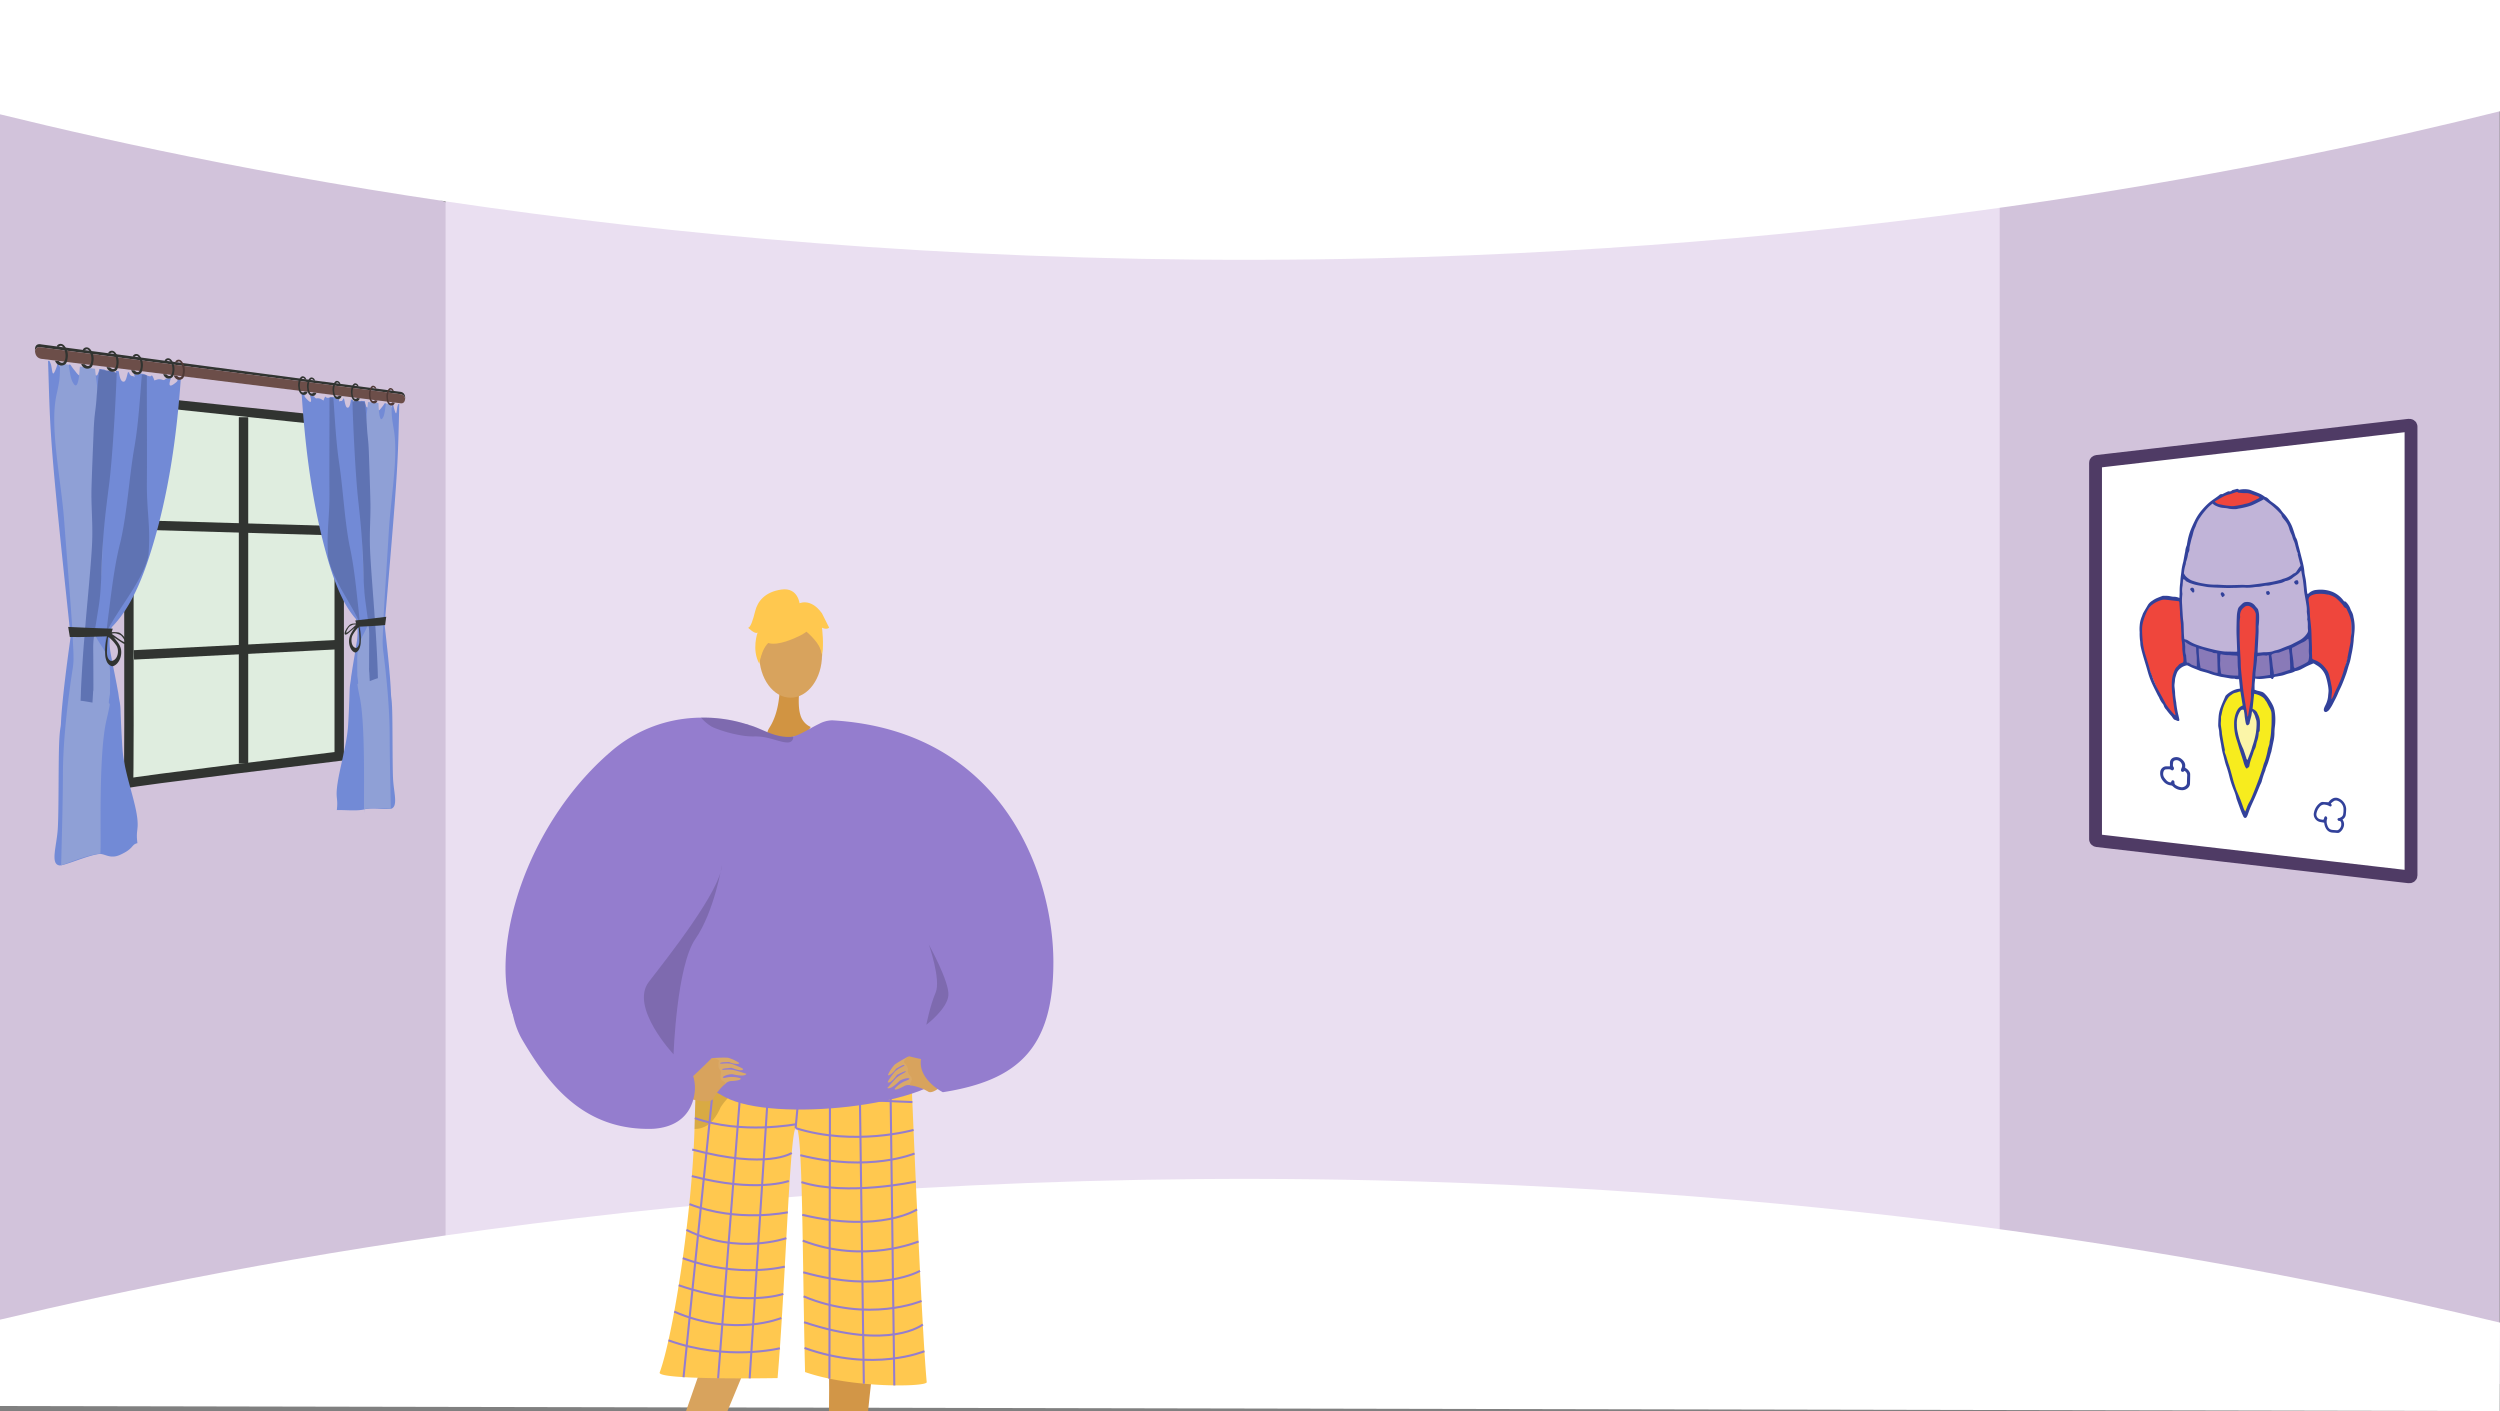 <svg xmlns="http://www.w3.org/2000/svg" xmlns:xlink="http://www.w3.org/1999/xlink" width="1366" height="771" viewBox="0 0 1366 771"><rect x="0" y="0" width="1366" height="771" fill="#808080" stroke="none"/><defs><style>.a,.f,.v{fill:none;}.b{fill:#d2c3db;}.c{fill:#eadff1;}.d,.m{fill:#fff;}.e{fill:#dfeddf;}.f{stroke:#313431;stroke-width:5.136px;}.f,.m,.v{stroke-miterlimit:10;}.g{fill:#728ad6;}.h{fill:#5f73b3;}.i{fill:#8fa0d6;}.j{fill:#313431;}.k{fill:#6c4e49;}.l{fill:#4f3936;}.m{stroke:#4f3b65;stroke-width:7.018px;}.n{clip-path:url(#a);}.o{fill:#d19442;}.p{fill:#d29647;}.q{fill:#d8a35d;}.r{fill:#62548a;}.s{fill:#ffc84f;}.t{opacity:0.3;}.u{opacity:0.5;}.v{stroke:#947dce;stroke-width:1.131px;}.w{fill:#947dce;}.x{fill:#daa968;}.y{opacity:0.15;}.z{fill:#f7ec1e;}.aa{fill:#fbf5a8;}.ab{fill:#c1b4d8;}.ac{fill:#897ab8;}.ad{fill:#ef463c;}.ae{fill:#32419a;}</style><clipPath id="a"><rect class="a" width="477.338" height="498.794" transform="translate(1146.683 1829.093) rotate(-180)"/></clipPath></defs><g transform="translate(-469.822 -1058.093)"><path class="b" d="M469.822,1067.63v758.464l242.228-67.586,32.991-6.263L743.4,1194.152l-30.118-25.56Z"/><path class="b" d="M1519.525,1183.564l16.051,556.371,300.045,74.4V1064.281l-298.845,93.571Z"/><path class="c" d="M1137.844,1147.164h424.608v617.384H713.287V1147.164Z"/><path class="d" d="M1835.822,1118.873c-121.657,30.38-335.7,73.888-615,80.372-352.971,8.194-622.428-47.1-751-78.7v-62.454h1366Z"/><path class="d" d="M1835.822,1780.777c-121.657-29.39-335.7-71.481-615-77.753-352.971-7.928-622.428,45.568-751,76.133v47.19l1365.8,2.746Z"/><path class="e" d="M543.6,1276.855l111.57,11.758v182.675s-115.894,14.027-115.181,14.79,0-205.724,0-205.724l.95-3.78Z"/><path class="f" d="M543.6,1276.855l111.57,11.758v182.675s-115.894,14.027-115.181,14.79,0-205.724,0-205.724l.95-3.78Z"/><line class="f" y2="189.205" transform="translate(602.883 1286.07)"/><line class="f" x1="110.049" y2="5.538" transform="translate(542.963 1410.386)"/><line class="f" x1="110.049" y1="3.213" transform="translate(542.963 1344.87)"/><path class="g" d="M566.4,1265.629s1.812.039-1.887,2.523c-3.73,2.505-1.25-3.388-1.25-3.388l-2.769.158s-.891,1.2-1.748.736a5.941,5.941,0,0,0-2.6-.313l-2,.621s-1.05-3.508-1.689-2.529c-.525.8-2.666-.371-4.3-1.047l-2.061-.221c-.872.428-1.424,1.425-2.331.387-1.233-1.409-.04,2.505-.618,1.511s-1.971.274-2.785-2.365c-.018-.058-.035-.11-.052-.158l-.549-.06c-.473,1.2-.963,5.052-2.274,5.158-1.714.139-2.316-2.506-2.769-5.719l-1.519-.173a9.054,9.054,0,0,0-.113,2.709c.355,2.761-3.1,2.313-3.1,2.313s-.1-2.918-.621-3.64a18.169,18.169,0,0,0-2.519-2.136q-1.333-.164-2.673-.335c-.141.512-.3,1.139-.539,1.783-.734,1.95-.475,2.031-2.755,1.562s-1.728,1.569-2.134-.252c-.371-1.665-.337-1.823-.834-3.925-.5-.068-.993-.139-1.49-.21a33.686,33.686,0,0,1-1.334,3.146c-1.624,3.214-2.818.717-4.8-1.631a29.779,29.779,0,0,1-1.951-2.737l-.9-.148c-.036.057-.073.121-.112.2-.719,1.391-1.788,3.811-3.56,2.525-1.41-1.023-1.855-3.184-2.152-3.719l-.215-.038h0c-.346.641-.151,1.624-1.548,4.665s-1.4.127-2.039-3.018a9.438,9.438,0,0,0-.964-2.5l-.771-.148c.694,21.555.776,32.583,2.844,56.79,2.059,24.1,6.121,62.122,8.861,87.9.547,5.14.732,1.86.531,6.36-.013.29-.019.507-.02.665-.046.323-.1.675-.15,1.065-1.4,10.013-4.481,32.829-5.021,45.313-.106,2.626-.71,2.912-1.017,11.764-.391,11.284-.146,36.023-.7,45.612s-4.281,19.626.955,20.275c2.487.309,16.1-5.779,21.87-6.252,2.825-.232,5.757,2.874,11.034.544,7.51-3.315,6.309-5.49,9.168-6.322.28-.082.3-.169.295-.2a.806.806,0,0,0,.207.2c-1.1-8.009,1.151-7.094-.536-16.68-1.694-9.621-6.814-23.175-7.641-34.793-.487-6.845-.854-15.079-1.054-20.914-.166-4.873-.666-5.023-1.123-8.911-.113-.965-.3-1.728-.459-2.646-.759-4.293-1.66-8.639-2.485-12.841-.2-1.005-.407-2.078-.557-2.876-.3-1.6-.7-3.519-.91-4.849a35.343,35.343,0,0,1-.4-7.732c.018-.406.056-.591.086-.94s.075-.661.115-.982c.02-.157.048-.321.065-.442.035-.237.1-.614.133-.794a18.569,18.569,0,0,1,.465-1.907c.159-.513.171-.515.323-.919.57-.552,1.134-1.212,1.686-1.794.218-.23.445-.532.7-.824,9.235-10.579,15.159-26.368,19.292-39.787,9.428-30.609,13.742-61.837,16.01-93.585l-.366-.045Z"/><path class="h" d="M551.175,1357.746c-.192,3.669-.165,4.176-1.168,7.215-3.261,9.872-10.991,20.277-16.432,28.969-.2.318-.479.718-.634.967-1.3,2.083-2.75,4.545-3.839,6.542a5.925,5.925,0,0,0-.664,1.508,12.462,12.462,0,0,0-.393,2.854c-.035.4-.042.795-.045,1.306-.014,2.436.207,4.995.249,7.466v.019c.02,1.87.294,4.1.437,5.849.167,2.053.291,3.666.307,5.642,0,.018,0,.033,0,.046-.015.452,0,.776-.043,1.25-.241,2.782-.571,5.711-.881,8.481-.069.612-.173,1.545-.222,1.966-.233,2.023-.432,3.7-.664,5.622-.078-1.793-.208-3.811-.279-5.471s-.042.057-.121-2.352-.619-8.588-.587-11.827.4-5.132.646-8.764c.148-2.161.617-6.538.879-9.28.12-1.25.281-2.873.462-4.272.3-2.354.385-3.514.735-6.162,1.764-13.355,3.236-27.4,6.516-40.362.014-.057.019-.083.034-.145.2-.835.258-.99.463-1.934,3.574-16.53,4.428-33.783,7.311-50.354,2.255-12.969,2.993-26.566,4.1-39.775.906.319,1.828-.336,2.719.623-.034,17.493.165,41.946.019,57.958C549.937,1337,551.885,1344.179,551.175,1357.746Z"/><path class="i" d="M529.885,1435.743a9.305,9.305,0,0,1-.014,1.773c-1.967,11.038,1.956-2.352-1.876,14.052-3.865,16.543-3.159,53.773-3.186,69.472.128,8.533-.189-6.213-.092,3.456-7.057.839-14.284,3.878-21.476,6.453.383-17.122.9-32.274.964-50.272s2.553-39.3,5.416-57.791c.83-5.357.039-11.442-.052-16.759-.019-1.1-.222-4.318-.325-5.859-1.115-16.6-3.279-42.856-4.353-57.514-1.659-22.647-8.055-51.134-4.226-68.775,2.036-9.38,1.7-8.679,2.055-17.645,1.452,1.029,3.082.575,4.594,1.111.51,2.565.918,6.815,1.977,8.989,2.146,4.4,3.02,1.467,3.569-1.663.236-1.341.458-4.7.6-6.379,2.773.349,5.524.827,8.262,1.21.629,5.521,1.476,11.054,1.794,16.563,0,.005-.011.021-.011.029.45,12.565.714,25.7-.05,37.891-.765,12.216,1.978,18.3,2.352,31.872s-.768,37.288-3.975,51.571a19.046,19.046,0,0,0-.419,3.611,12.037,12.037,0,0,0,.747,4.582,1.335,1.335,0,0,0,.07.165c1.613,3.368,3.906,6.028,5.575,9.375a12.626,12.626,0,0,1,.523,1.247,22.831,22.831,0,0,1,1.011,3.452,34.879,34.879,0,0,1,.628,5.862c0,.056.008.158.006.2a.288.288,0,0,0,0,.051C529.892,1429.4,530.083,1432.32,529.885,1435.743Z"/><path class="h" d="M524.346,1259.871c3.06,1.137,6.373.155,9.234,2.2-.59,16.939-2.362,46.974-4.208,61.246-2.167,16.758-2.716,22.255-3.562,34.659-.848,12.428-.334,21.073-2.213,32.5-.735,4.467-1.058,6.758-1.73,10.651-.385,2.231-.411,2.682-.7,4.63-.012.08-.012.11-.018.16a49.222,49.222,0,0,0-.4,6.729c.085,5.656.1,16.081.114,20.287s-.165,1.907-.2,3.637a13.538,13.538,0,0,1-.081,1.419c-.052,1.231-.175,2.685-.231,4-2.149-.345-4.308-.809-6.487-1.006.045-1.858.033-.8.1-3.061s-.111,4.318.057-1.482,1.264-23.018,1.868-29.429.087-1.331.479-6.108-.516,6.842.242-2.674c.756-9.5,2.946-31.127,3.5-42.649s-.578-20.847-.282-31.087.851-23.217,1.2-31.738,1.111-10.784,1.484-16.32.866-9.55,1.173-12.925S524.074,1262.326,524.346,1259.871Z"/><path class="j" d="M507.076,1400.636c8.25.471,16.374.693,24.348.965-.453,1.365-.842,2.757-1.248,4.144-7.273.121-14.7.57-22.2.41C507.676,1404.316,507.381,1402.475,507.076,1400.636Z"/><path class="j" d="M535.809,1412.34c-.651-2.423-2.288-3.992-3.609-5.782a8.1,8.1,0,0,0-1.8-1.564,2.021,2.021,0,0,0-.237-.13,1.32,1.32,0,0,0-.2-.1,2.013,2.013,0,0,0-1.418-.11c-.123.495-.15.569-.282,1.175-.069.317-.163.695-.277,1.309a34.246,34.246,0,0,0-.639,9.361,10,10,0,0,0,1,3.434,3.658,3.658,0,0,0,.347.547,4.129,4.129,0,0,0,.725.794c.637.467,1.452,1.027,2.188.793C534.99,1420.994,536.792,1416,535.809,1412.34Zm-4.749,6.854a1.164,1.164,0,0,1-.965-.155c-1.419-.775-1.781-2.638-1.845-4.45v-.016c.053-2.763.271-5.463.574-8.24.505.045.424-.181,1.005.421a20.484,20.484,0,0,1,3.728,4.278C535.029,1413.6,534.265,1418.442,531.06,1419.194Z"/><path class="j" d="M535.551,1404.062c-1.037-.7-3.377-.629-4.692-.572-.257.011-.5.018-.682.031s-.194.009-.344.027c.063.231.138.553.191.765s.09.365.134.544.088.353.126.507.055.237.1.378c.563.263,1.283.539,1.789.791s-.033-.094.676.324,3.223,2.141,3.966,2.627,2.62,1.269,2.495-.357S537.035,1405.061,535.551,1404.062Zm2.044,4.813c-1.754-.648-4.9-3.293-6.746-4.444,1.4-.845,4.415.252,5.139.891S539.343,1409.52,537.595,1408.875Z"/><path class="j" d="M691.2,1275.784c-.008.151-.019.293-.037.426a2.782,2.782,0,0,0-2.52-2.722L492.281,1247.9s-2.892-.836-3.33,2.092c-.025-.276-.037-.566-.037-.878.014-3.837,3.386-2.855,3.386-2.855l196.354,25.932S691.36,1272.3,691.2,1275.784Z"/><path class="k" d="M691.162,1276.21c-.35,2.985-2.792,2.19-2.792,2.19L492.3,1254.143c-1.287-.264-3.076-1.049-3.349-4.153v0c.438-2.928,3.33-2.092,3.33-2.092l196.361,25.592A2.782,2.782,0,0,1,691.162,1276.21Z"/><path class="j" d="M501.991,1247.634a1.432,1.432,0,0,1,1.2-.606c1.078.138,1.773,2.052,1.953,2.548,1.036,2.851.365,6.524-1.181,6.743-.334.047-1.007.124-2.048-.949-.695-.025-1.316-.156-2.013-.181a3.968,3.968,0,0,0,1.5,2.028,3.515,3.515,0,0,0,3.992-.031c.91-.679,1.083-1.7,1.318-3.09a8.145,8.145,0,0,0-.5-5.08c-.357-.76-1.241-2.66-2.768-2.974-1.589-.326-2.684.925-2.563,1.386C500.947,1247.676,501.487,1247.545,501.991,1247.634Z"/><path class="j" d="M516.223,1249.512a1.387,1.387,0,0,1,1.165-.6c1.046.134,1.72,2.017,1.894,2.505,1.005,2.806.354,6.425-1.146,6.643-.324.047-.976.124-1.986-.93-.673-.024-1.276-.152-1.952-.175a3.9,3.9,0,0,0,1.457,1.994,3.364,3.364,0,0,0,3.871-.038c.882-.67,1.05-1.674,1.278-3.045a8.13,8.13,0,0,0-.486-5c-.346-.748-1.2-2.617-2.685-2.923-1.54-.318-2.6.916-2.485,1.369C515.211,1249.555,515.735,1249.425,516.223,1249.512Z"/><path class="j" d="M530.029,1251.334a1.344,1.344,0,0,1,1.13-.593c1.014.13,1.668,1.984,1.838,2.464.974,2.763.343,6.328-1.112,6.546-.314.047-.948.124-1.927-.913-.654-.022-1.238-.146-1.894-.168a3.823,3.823,0,0,0,1.413,1.961,3.225,3.225,0,0,0,3.756-.044c.857-.662,1.019-1.651,1.241-3a8.122,8.122,0,0,0-.473-4.926c-.335-.737-1.167-2.576-2.6-2.875-1.494-.31-2.524.908-2.411,1.354C529.047,1251.379,529.555,1251.249,530.029,1251.334Z"/><path class="j" d="M543.426,1253.1a1.3,1.3,0,0,1,1.1-.586c.985.126,1.62,1.951,1.784,2.424.946,2.72.333,6.234-1.079,6.451-.305.047-.92.124-1.871-.9-.634-.021-1.2-.143-1.838-.163a3.771,3.771,0,0,0,1.371,1.93,3.1,3.1,0,0,0,3.647-.051c.831-.653.989-1.628,1.2-2.96a8.107,8.107,0,0,0-.459-4.852c-.325-.725-1.133-2.536-2.528-2.827-1.451-.3-2.451.9-2.341,1.338C542.473,1253.148,542.966,1253.019,543.426,1253.1Z"/><path class="j" d="M560.843,1255.4a1.248,1.248,0,0,1,1.055-.577c.947.121,1.557,1.909,1.715,2.373.91,2.664.321,6.112-1.038,6.328-.293.046-.884.123-1.8-.874-.61-.019-1.155-.137-1.767-.156a3.686,3.686,0,0,0,1.318,1.89,2.93,2.93,0,0,0,3.506-.058c.8-.643.951-1.6,1.158-2.906a8.091,8.091,0,0,0-.441-4.757c-.313-.71-1.09-2.484-2.431-2.766-1.4-.293-2.356.888-2.25,1.319C559.927,1255.448,560.4,1255.321,560.843,1255.4Z"/><path class="l" d="M566.585,1256.158a1.236,1.236,0,0,1,1.041-.575c.934.12,1.537,1.9,1.693,2.356.9,2.647.316,6.072-1.024,6.288-.29.046-.873.123-1.775-.867-.6-.018-1.14-.135-1.744-.153a3.654,3.654,0,0,0,1.3,1.876,2.875,2.875,0,0,0,3.46-.06c.789-.64.938-1.59,1.142-2.888a8.089,8.089,0,0,0-.434-4.726c-.31-.705-1.076-2.466-2.4-2.745-1.376-.29-2.325.884-2.221,1.312C565.681,1256.206,566.149,1256.079,566.585,1256.158Z"/><path class="g" d="M636.507,1274.115s-1.539-.353,1.588,2.711c3.1,3.04,1.045-2.836,1.045-2.836l2.295.729s.732,1.277,1.434,1.03a4.423,4.423,0,0,1,2.116.253l1.612.965s.84-2.922,1.349-1.917c.417.825,2.11.216,3.393-.049l1.6.223c.675.552,1.1,1.536,1.8.808.943-.986.03,2.2.473,1.444s1.5.623,2.118-1.514q.02-.069.039-.126l.414.056c.357,1.131.725,4.569,1.707,4.907,1.276.439,1.722-1.725,2.057-4.4l1.118.147a9.321,9.321,0,0,1,.083,2.342c-.26,2.3,2.261,2.551,2.261,2.551a10.228,10.228,0,0,1,.448-2.981,9.51,9.51,0,0,1,1.811-1.333q.953.116,1.9.225c.1.457.21,1.013.381,1.6.517,1.772.335,1.793,1.934,1.814s1.2,1.618,1.483.174c.257-1.317.233-1.455.577-3.11.342.035.683.068,1.025.1.228.774.516,1.79.912,2.843,1.1,2.936,1.912,1.09,3.246-.483a17.552,17.552,0,0,0,1.3-1.885l.6.042c.024.053.049.112.074.18.475,1.259,1.179,3.41,2.339,2.676.918-.579,1.207-2.241,1.4-2.619l.14.008h0a32.377,32.377,0,0,0,1,4.014c.9,2.676.9.34,1.306-2.064a6.86,6.86,0,0,1,.613-1.826l.49.018c-.441,17.057-.493,25.835-1.812,44.944-1.324,19.176-3.967,49.745-5.774,70.749-.362,4.214-.485,1.55-.352,5.208.009.235.013.412.013.54.031.261.064.545.1.859.926,8.054,2.949,26.252,3.3,36.265.07,2.105.462,2.255.661,9.342.254,9.021.1,28.976.45,36.576s2.746,14.731-.618,16.541c-1.622.872-10.785-.665-14.82.43s-10.556.331-14.9.43c-.216.005-.23-.066-.227-.091a1.129,1.129,0,0,1-.159.233c.846-7.315-.89-5.927.412-14.772,1.3-8.816,5.165-21.661,5.782-31.847.362-5.986.635-13.137.783-18.191.124-4.217.494-4.409.831-7.806.084-.842.219-1.519.338-2.325.559-3.764,1.22-7.577,1.822-11.245.144-.876.3-1.81.405-2.5.219-1.39.507-3.057.661-4.205a35.614,35.614,0,0,0,.292-6.608c-.014-.344-.041-.5-.062-.794s-.055-.558-.084-.829c-.014-.133-.034-.27-.047-.372-.026-.2-.074-.517-.1-.669-.074-.5-.24-1.243-.337-1.6-.116-.429-.124-.43-.235-.767-.415-.442-.826-.977-1.23-1.447-.159-.186-.326-.434-.513-.672-6.912-8.79-11.49-22.573-14.752-34.542-7.661-28.108-11.273-57.192-13.2-86.87l.312.037Z"/><path class="h" d="M648.962,1359.2a19.819,19.819,0,0,0,.922,6.432c2.55,8.736,8.456,17.7,12.5,25.016.146.264.352.6.466.8.948,1.724,2.005,3.755,2.792,5.4a5.083,5.083,0,0,1,.479,1.244,12.024,12.024,0,0,1,.283,2.4c.024.334.03.672.032,1.1.01,2.063-.149,4.248-.179,6.346v.014c-.014,1.591-.211,3.5-.314,5-.121,1.757-.21,3.138-.222,4.818,0,.015,0,.028,0,.039.011.382,0,.658.031,1.057.173,2.338.411,4.789.634,7.1.05.511.125,1.29.159,1.641.168,1.686.311,3.083.477,4.681.055-1.526.148-3.25.2-4.662s.031.043.087-2,.441-7.321.419-10.053-.284-4.3-.462-7.352c-.1-1.817-.441-5.489-.629-7.795-.086-1.052-.2-2.419-.332-3.6-.218-1.981-.277-2.962-.529-5.194-1.277-11.307-2.349-23.282-4.762-34.459-.011-.049-.015-.071-.026-.125-.151-.725-.191-.86-.343-1.679-2.673-14.464-3.317-29.518-5.509-44.286-1.734-11.683-2.3-23.764-3.166-35.614-.706.1-1.429-.669-2.129,0,.027,15.529-.129,37.2-.015,51.432C649.939,1340.831,648.4,1347.1,648.962,1359.2Z"/><path class="i" d="M665.076,1426.083a9.362,9.362,0,0,0,.01,1.507c1.419,9.127-1.421-1.782,1.354,11.694,2.755,13.38,2.255,44.852,2.274,58.067s.133-5.279.065,2.886c4.933-1.121,9.843-.452,14.593-.168-.25-13.732-.59-25.864-.629-40.4s-1.677-31.492-3.578-46.279c-.555-4.315-.026-9.347.034-13.7.013-.9.148-3.539.217-4.8.742-13.577,2.173-34.921,2.878-46.765,1.083-18.2,5.2-40.407,2.747-55.039-1.318-7.868-1.1-7.247-1.331-14.535-.946.572-2.015-.088-3.012.076-.338,2-.608,5.387-1.313,6.982-1.437,3.25-2.026.7-2.4-1.969-.159-1.144-.309-3.951-.4-5.354-1.89-.221-3.786-.334-5.693-.525-.441,4.509-1.037,9-1.261,13.575a.129.129,0,0,1,.008.027c-.318,10.491-.5,21.5.035,31.831.539,10.317-1.4,15.238-1.667,26.668s.546,31.449,2.809,43.339a18.593,18.593,0,0,1,.292,3,12.231,12.231,0,0,1-.523,3.876,1.146,1.146,0,0,1-.049.143c-1.136,2.926-2.763,5.322-3.957,8.275-.121.3-.25.679-.376,1.1a23.745,23.745,0,0,0-.729,3.014,35.958,35.958,0,0,0-.454,5.042c0,.048-.006.135,0,.168a.353.353,0,0,1,0,.044C665.071,1420.681,664.933,1423.191,665.076,1426.083Z"/><path class="h" d="M669.042,1277.492c-2.18.382-4.571-1.086-6.661.112.433,14.618,1.728,40.53,3.066,52.86,1.559,14.36,1.952,19.036,2.556,29.54.6,10.488.237,17.778,1.568,27.351.518,3.723.746,5.631,1.217,8.861.27,1.847.288,2.222.492,3.834.008.067.008.092.013.133a48.474,48.474,0,0,1,.278,5.6c-.059,4.732-.069,13.443-.079,16.958a17.405,17.405,0,0,0,.138,3.017c.024,1.441.021.153.057,1.176s.122,2.222.161,3.316c1.491-.541,2.975-1.177,4.461-1.59-.031-1.526-.022-.654-.065-2.512s.076,3.546-.038-1.214-.861-18.884-1.274-24.145-.059-1.1-.328-5.03.353,5.634-.166-2.2-2.034-25.8-2.42-35.421.4-17.356.2-25.912-.592-19.456-.835-26.618-.777-9.179-1.04-13.876-.609-8.157-.825-11.047S669.234,1279.608,669.042,1277.492Z"/><path class="j" d="M680.855,1395.087c-5.542.784-11.18,1.378-16.9,2.027.329,1.14.612,2.3.906,3.461,5.2-.332,10.345-.392,15.4-.951Q680.556,1397.354,680.855,1395.087Z"/><path class="j" d="M663.827,1414.6c.537.134,1.128-.415,1.588-.868a4.028,4.028,0,0,0,.524-.738,3.605,3.605,0,0,0,.249-.494,10.452,10.452,0,0,0,.717-2.991,33.607,33.607,0,0,0-.459-7.884c-.082-.513-.15-.828-.2-1.093-.1-.506-.114-.567-.2-.98a1.293,1.293,0,0,0-1.024.177.912.912,0,0,0-.145.093,1.644,1.644,0,0,0-.172.125,7.15,7.15,0,0,0-1.311,1.444c-.968,1.618-2.175,3.075-2.657,5.207C660,1409.828,661.341,1413.981,663.827,1414.6Zm-1.429-9.288a19.292,19.292,0,0,1,2.719-3.9c.42-.548.362-.351.726-.421.218,2.338.375,4.615.413,6.953v.014c-.046,1.542-.306,3.151-1.332,3.928a.79.79,0,0,1-.7.212C661.876,1411.726,661.312,1407.63,662.4,1405.314Z"/><path class="j" d="M658.122,1404.072c-.094,1.42,1.315.607,1.869.137s2.41-2.117,2.93-2.52.125-.072.495-.319.893-.526,1.3-.785c.029-.123.041-.195.069-.328s.059-.285.091-.439.059-.287.1-.471.092-.461.138-.662c-.108-.007-.118,0-.249,0s-.309.006-.495.012c-.959.026-2.677.1-3.444.761C659.823,1400.406,658.216,1402.652,658.122,1404.072Zm2.48-3.506c.537-.594,2.756-1.711,3.775-1.071-1.345,1.094-3.666,3.565-4.972,4.242S660.065,1401.161,660.6,1400.566Z"/><path class="l" d="M684.184,1271.676c-.159-.278-.436-.672-.78-.719-.7-.1-1.159,1.317-1.277,1.684-.681,2.116-.239,5.218.773,5.674.218.1.657.281,1.332-.4.45.1.851.111,1.3.215a2.3,2.3,0,0,1-.969,1.362,2.138,2.138,0,0,1-2.6-.735,5.021,5.021,0,0,1-.868-2.748,7.607,7.607,0,0,1,.331-4.03c.235-.548.816-1.915,1.814-1.87a1.94,1.94,0,0,1,1.662,1.611C684.859,1271.91,684.51,1271.7,684.184,1271.676Z"/><path class="l" d="M674.7,1270.425c-.163-.283-.447-.681-.8-.73-.721-.1-1.188,1.331-1.309,1.7-.7,2.142-.245,5.284.793,5.747.224.1.673.285,1.366-.4.461.107.872.114,1.332.22a2.314,2.314,0,0,1-.993,1.377,2.212,2.212,0,0,1-2.667-.748,5.041,5.041,0,0,1-.89-2.783,7.6,7.6,0,0,1,.339-4.081c.241-.555.837-1.938,1.86-1.891a1.979,1.979,0,0,1,1.7,1.634C675.391,1270.663,675.034,1270.451,674.7,1270.425Z"/><path class="j" d="M664.972,1269.141c-.167-.286-.458-.69-.82-.741-.74-.1-1.219,1.347-1.343,1.723-.716,2.168-.252,5.352.814,5.822.229.1.69.29,1.4-.4.473.108.9.116,1.367.224a2.347,2.347,0,0,1-1.018,1.393,2.287,2.287,0,0,1-2.736-.762,5.056,5.056,0,0,1-.913-2.82,7.593,7.593,0,0,1,.348-4.132c.247-.562.857-1.962,1.908-1.912a2.021,2.021,0,0,1,1.748,1.658C665.682,1269.383,665.315,1269.168,664.972,1269.141Z"/><path class="j" d="M654.994,1267.824c-.172-.29-.47-.7-.842-.751-.759-.1-1.25,1.362-1.378,1.742-.735,2.2-.258,5.421.835,5.9.235.1.708.3,1.437-.405.486.11.918.119,1.4.229a2.092,2.092,0,0,1-3.852.634,5.092,5.092,0,0,1-.936-2.859,7.6,7.6,0,0,1,.357-4.185c.253-.569.88-1.986,1.957-1.934a2.065,2.065,0,0,1,1.794,1.683C655.722,1268.071,655.346,1267.852,654.994,1267.824Z"/><path class="j" d="M641.15,1266c-.177-.3-.487-.714-.872-.768-.786-.108-1.3,1.384-1.427,1.771-.761,2.232-.268,5.516.865,6.005.243.106.733.3,1.489-.409.5.113.95.123,1.452.236a2.4,2.4,0,0,1-1.082,1.433,2.485,2.485,0,0,1-2.908-.8,5.132,5.132,0,0,1-.97-2.912,7.6,7.6,0,0,1,.369-4.259c.263-.578.912-2.019,2.028-1.963a2.127,2.127,0,0,1,1.858,1.717C641.905,1266.25,641.515,1266.027,641.15,1266Z"/><path class="j" d="M636.353,1265.365c-.18-.3-.493-.719-.883-.773-.795-.11-1.31,1.391-1.444,1.78-.77,2.245-.271,5.549.875,6.043.247.106.743.3,1.507-.411.509.114.962.124,1.47.239a2.418,2.418,0,0,1-1.095,1.44,2.524,2.524,0,0,1-2.943-.8,5.137,5.137,0,0,1-.982-2.93,7.612,7.612,0,0,1,.374-4.285c.266-.581.923-2.03,2.052-1.973a2.146,2.146,0,0,1,1.88,1.729C637.117,1265.619,636.722,1265.394,636.353,1265.365Z"/><path class="m" d="M1614.826,1310.93V1516.7c0,.353.351.653.827.708l68.945,8,21.889,2.53,79.582,9.238c.6.07,1.135-.267,1.135-.708V1291.158c0-.442-.539-.778-1.135-.709l-79.582,9.238-21.889,2.53-68.945,8C1615.177,1310.277,1614.826,1310.577,1614.826,1310.93Z"/><g class="n"><path class="o" d="M895.785,1430.591s1.131,14.628-5.494,25.026c-4.452,6.986,4.242,6.444,13.746,4.937,7.3-1.157,8.721-5.259,8.721-5.259a10.152,10.152,0,0,1-5.637-6.679c-1.516-4.881-.723-13.478.053-18.025C908.788,1421.123,895.785,1430.591,895.785,1430.591Z"/><path class="p" d="M947.546,1797.756s-16.522,144.6-10.6,147.2c10.63,4.727,52.311,20.3,6.133,16.246-23.775,1.024-21.941-4.253-22.235-8.755-.24-3.679,2.681-133.293,1.878-143.39-.18-2.261-.288-3.628-.288-3.628Z"/><path class="q" d="M811.159,1924.676c3.08.359,10.129,3.286,13.893,5.618,12.2-28.634,56.778-136.149,56.778-136.149l-19.558-15.607S823.669,1889.828,811.159,1924.676Z"/><path class="r" d="M809.7,1924.955c.934-1.891,17.364,5.194,17.818,7.543.223,1.159,21.18,23.365,18.451,26.9-1.433,3.775-9.043,2.135-16.873.672a21.532,21.532,0,0,1-8.615-3.7c-9.232-6.646-17.589-11.906-18.85-15.033C800.53,1938.613,807.864,1928.673,809.7,1924.955Z"/><path class="r" d="M920.232,1939.769c-.241-2.1,17.524.863,19.179,2.591s27.462,9.225,26.724,18.021-41.716,1.168-44.648.91S920.705,1943.888,920.232,1939.769Z"/><path class="s" d="M967.59,1642.007a9.167,9.167,0,0,1-5.388,1.964c-12.215-.77-64.962-4.227-93.4-8.235-10.032-1.414-17.038-2.9-18.169-4.358,0,0,0,.041,0,.117-.056,1.581-.645,19.687-1.333,43.426-1.358,46.864-11.712,113.288-19.025,133.1-1.578,4.277,64.414,3.063,64.414,3.063,4.167-48.134,6.595-133.041,9.86-136.585,3.971-4.312,3.637,70.521,5.161,133.29,25.356,8.906,66.735,8.2,66.48,5.5C973.168,1781.279,967.59,1642.007,967.59,1642.007Z"/><g class="t"><path d="M918.726,1640.841c.2,0,.4,0,.592,0C919.318,1640.841,919.108,1640.839,918.726,1640.841Z"/><path class="u" d="M918.726,1640.841c-15.8-.046-49.923-5.1-49.923-5.1-10.032-1.414-17.038-2.9-18.169-4.358,0,0,0,.041,0,.117-.056,1.581-.645,19.687-1.333,43.426a11.579,11.579,0,0,0,1.666-.054,12.885,12.885,0,0,0,8.795-5.215,28.633,28.633,0,0,0,3.789-6.478C877.095,1641.875,913.66,1640.877,918.726,1640.841Z"/></g><line class="v" x2="2.235" y2="175.15" transform="translate(956.24 1639.92)"/><line class="v" x2="2.36" y2="172.114" transform="translate(939.459 1642.031)"/><line class="v" x1="0.319" y2="170.691" transform="translate(923.018 1640.696)"/><line class="v" x1="3.26" y2="35.092" transform="translate(904.549 1639.411)"/><line class="v" x1="11.137" y2="173.255" transform="translate(879.437 1637.984)"/><line class="v" x1="13.553" y2="174.516" transform="translate(862.199 1636.648)"/><line class="v" x1="17.877" y2="175.166" transform="translate(843.297 1635.442)"/><path class="v" d="M968.341,1660.27s-93.95-3.328-118.311-9.793"/><path class="v" d="M904.549,1674.5c32.13,10.127,64.436,1,64.436,1"/><path class="v" d="M905.086,1672.317s-30.238,5.857-55.613-3.3"/><path class="v" d="M969.541,1688.368s-24.62,10.4-62.427.93"/><path class="v" d="M970.217,1703.695s-37.648,8.171-62.492.306"/><path class="v" d="M970.907,1718.922s-19.915,13.113-62.731,2.947"/><path class="v" d="M971.727,1736.44s-29.75,12.54-63.288-.467"/><path class="v" d="M972.509,1752.491s-21.384,12.665-63.792.77"/><path class="v" d="M973.354,1768.949s-29.083,12.265-64.432-2.515"/><path class="v" d="M974.056,1781.8s-17.755,14.456-64.9-1.253"/><path class="v" d="M974.93,1796.386s-27.753,11.809-65.511-1.748"/><path class="v" d="M902.43,1688.067s-13.189,9.172-54.381-1.856"/><path class="v" d="M900.836,1703.382s-17.992,6.643-52.991-2.676"/><path class="v" d="M900.271,1720.48s-27.416,5.842-53.694-4.445"/><path class="v" d="M899.488,1734.632s-26.961,9.407-54.6-4.519"/><path class="v" d="M898.642,1750.171s-25.476,6.638-55.753-4.615"/><path class="v" d="M897.809,1765.094s-21.643,7.635-57.129-4.729"/><path class="v" d="M896.718,1778.268s-25.832,10.717-58.5-3.477"/><path class="v" d="M895.951,1794.785s-28.971,7.22-60.881-4.332"/><path class="w" d="M988.394,1532.889c2.005,3.13,10.182,92.045,0,110.49-10.239,18.551-95.546,28.467-122.366,14.2-27.215-14.48-37.7-28.407-41.335-54.379-3.646-26.022,4.853-66.184,4.853-66.184l116.308-76.864Z"/><path class="x" d="M965.956,1635.522a67.827,67.827,0,0,0-7.133,4.147,21.208,21.208,0,0,0-3.666,5.386c-.679,1.439,2.139.129,4.29-3.024,2.09-1.146,4.036-2.435,4.514-1.965s-2.814,1.332-5.167,3.574c-2.3,2.956-4.515,5.856-3.723,5.913.772.056,1.658.088,4.93-4.192,2.313-1.059,4.564-2.322,4.748-1.833s-2.691,1.4-4.966,3.377c-3.185,3.266-3.927,4.457-5.105,5.6.635.711,2.768.068,6.676-3.839,2.109-1.31,5.255-1.818,5.362-1.161-.1.7-2.291,1.082-3.782,1.971a17.6,17.6,0,0,0-4.108,3.3c-.444.566.023,1.548,5.193-1.35a5.3,5.3,0,0,1,3.747-.234l2.68-7.341Z"/><path class="q" d="M980.664,1638.373s-12.6-2.594-13.727-3.058-3.9,2.851-3,3.47,2.168,2.932,2.015,3.687a2.9,2.9,0,0,0,.568,2.62c.764.886,1.886,2.022,1.4,3.343s-1.631,2.652-.147,2.756a26.587,26.587,0,0,1,9.22,3.376c3.17,1.983,11.071-6.632,11.071-6.632Z"/><path class="x" d="M859.265,1636.242a67.069,67.069,0,0,1,8.224-.225,20.793,20.793,0,0,1,5.906,2.662c1.322.868-1.758,1.238-5.22-.318-2.374.126-4.7.052-4.864.705s3.087-.348,6.252.324c3.491,1.306,6.872,2.613,6.226,3.08-.63.455-1.369.95-6.369-.975-2.519.316-5.091.426-5,.941s3.019-.224,5.979.261c4.4,1.106,5.649,1.731,7.246,2.088-.175.942-2.326,1.518-7.675.247-2.476-.006-5.422,1.221-5.174,1.838.442.543,2.512-.286,4.242-.313a17.418,17.418,0,0,1,5.205.643c.671.249.779,1.333-5.126,1.588a5.34,5.34,0,0,0-3.318,1.777l-6.073-4.849Z"/><path class="q" d="M848.187,1646.434s9.416-8.864,10.134-9.851,4.8.376,4.352,1.376-.337,3.646.183,4.208a2.9,2.9,0,0,1,.866,2.536c-.2,1.159-.565,2.719.533,3.588s2.761,1.4,1.548,2.274a27.033,27.033,0,0,0-6.125,7.744c-1.682,3.364-12.866.182-12.866.182Z"/><path class="w" d="M755.193,1626.21c14.425,24.607,33.742,49.881,71.474,48.666,11.328-.738,17.32-5.844,20.28-11.616a22.247,22.247,0,0,0,1.522-3.812c.05-.168.1-.337.146-.506a24.63,24.63,0,0,0,.621-2.964,21.632,21.632,0,0,0-.463-9.221l0-.017c-.054-.16-.109-.312-.167-.451-.021-.055-.046-.114-.075-.178-.188-.442-.479-1.075-.863-1.872-1.693-3.5-5.174-10.123-9.652-17.439-7.993-13.071-7.742-33.112-4.282-43.421.375-1.118,2.447-2.239,5.737-3.483q1.476-.556,3.269-1.164c16.469-5.528,35.689-40.343,47.6-69.344,2.422-5.9,4.54-11.566,6.283-16.706a146.244,146.244,0,0,0,4.153-14.26c1.1-4.887,1.376-8.315.625-9.6a1,1,0,0,0-.967-.561,21.641,21.641,0,0,1-6.371-.851c-5.216-1.35-11.028-5.364-15.193-8.691l0,0c-3.381-2.7-5.666-4.95-5.666-4.95h-.017c-.2.009-2.093.089-5.241.493a110.17,110.17,0,0,0-11.436,2.126q-2.5.588-5.266,1.37c-.792.223-1.6.464-2.414.712a121.323,121.323,0,0,0-62.7,44.269C750.5,1551.249,740.6,1601.3,755.193,1626.21Z"/><path class="y" d="M786.127,1582.5a2.028,2.028,0,0,1,.254.081C786.272,1582.542,786.187,1582.513,786.127,1582.5Z"/><path class="w" d="M848.469,1458.039s.121.148.358.43c1.322,1.59,6.229,7.5,13.4,16.225,5.9,7.194,13.321,16.3,21.53,26.493l.005,0c2.143,2.66,4.344,5.4,6.583,8.2,38.762,48.409,89.107,113.988,84.4,122.687a15.14,15.14,0,0,0-1.667,4.693,12.506,12.506,0,0,0-.167,2.437c.15,5.034,3.394,9.065,6.479,11.777.008.008.017.012.025.021a1.316,1.316,0,0,0,.133.118,31.369,31.369,0,0,0,2.619,2.028,27.063,27.063,0,0,0,2.814,1.733c41.08-6.468,60.409-23.958,60.409-71.023s-26.875-126.714-120.831-132.182a15.6,15.6,0,0,0-7.133,1.914c-4.812,2.273-9.99,5.874-14.159,6.894a8.745,8.745,0,0,1-1.943.278c-9.01.207-15.539-4.764-22.164-6.506-.005,0-.009,0-.021-.008l-.038-.013a15.323,15.323,0,0,0-5.891-.468h-.017q-2.607.342-5,.687c-3.027.439-5.77.882-8.184,1.3-1.255.219-2.422.434-3.494.633-1.664.312-3.089.594-4.265.834-.5.1-.955.2-1.359.283C849.311,1457.837,848.469,1458.039,848.469,1458.039Z"/><ellipse class="q" cx="17.154" cy="23.404" rx="17.154" ry="23.404" transform="translate(884.67 1392.508)"/><path class="s" d="M908.193,1404.76s-29.7,16.466-20.883-9.97C893.409,1376.5,928.447,1392.975,908.193,1404.76Z"/><path class="s" d="M903.888,1398.445s16.616,9.859,15.013,19.749c0,0,3.664-29.528-12.857-30.27s-22.918.852-21.451,32.077C884.593,1420,889.393,1395.163,903.888,1398.445Z"/><path class="s" d="M906.764,1388.116s-.835-9.2-9.955-7.9-13.03,6.515-14.333,11.727-2.605,9.12-3.908,9.12c0,0,3.908,3.909,5.211,2.606,0,0-3.382,9.371.915,17.063,0,0,1.691-11.851,8.206-13.154S906.764,1388.116,906.764,1388.116Z"/><path class="s" d="M905.929,1388.037s6.515-3.909,13.03,5.212l3.909,7.817s-1.3,1.3-3.909,0c0,0,1.187,9.181-.058,14.362l-3.851-15.665Z"/><path class="w" d="M749.994,1612.03l0,.008,0,.009c13.263,36,82.652-101.668,82.652-101.668l29.569-35.685,9.973-12.033,2.322-2.8,2.327-2.8,2.314-2.8-.008,0c-.005,0-.009,0-.021-.008l-.038-.013a77.806,77.806,0,0,0-26.229-4.035,80.567,80.567,0,0,0-9.727.7,75.418,75.418,0,0,0-39.733,18.034C757.336,1508.612,736.748,1576.017,749.994,1612.03Z"/><path class="y" d="M852.863,1450.2a24.261,24.261,0,0,0,5.345,4.638,10.791,10.791,0,0,0,1.559.814c.075.034.155.067.234.1a71.381,71.381,0,0,0,14.517,4.107,38.988,38.988,0,0,0,6.655.637c.183,0,.362,0,.538-.009,7.909-.24,13.262,3.057,18.149,3.293,2.693.131,3.41-1.6,3.4-3.3a8.745,8.745,0,0,1-1.943.278c-9.01.207-15.539-4.764-22.164-6.506-.005,0-.009,0-.021-.008l-.038-.013A77.806,77.806,0,0,0,852.863,1450.2Z"/><path class="y" d="M837.857,1634.179s-24.2-25.766-13.475-39.657,39.005-49.632,39.916-63.709c0,0-4.2,25.46-14.495,40.286S837.857,1634.179,837.857,1634.179Z"/><path class="y" d="M975.956,1618.051s11.54-8.73,12.082-16.166-10.711-27.7-10.711-27.7,6.752,19.233,3.707,26.293S975.956,1618.051,975.956,1618.051Z"/></g><path class="z" d="M1706.378,1437.99s3.592,4.662,3.693,5.063,1.8,7.343,1.8,7.343-1.3,14.55-1.4,14.845-6.376,21.406-6.376,21.406l-7.535,16.944-1.765-3.877-5.485-14.816-3.857-13.836-2.88-15.455s.1-5.269,0-5.956,1.725-11.39,8.574-13.52a18.352,18.352,0,0,1,12.153.213Z"/><path class="aa" d="M1703.3,1451.143c.693,2.405-.991,12.276-.991,12.276l-4.234,11.7s-3.23-7.459-5.568-14.55c-2.329-7.064-.583-12.027,0-13.094a11.9,11.9,0,0,1,2.826-2.588c6.779-.231,7.273,3.852,7.967,6.255Z"/><path class="ab" d="M1703.7,1328.451l9.179,6.258,4.744,5.419,3.964,7.019,2.9,8.531,4.377,19.306,2.895,23.338.622,21.244-2.9,2.119L1716,1426.43l-10.817,1.988-7.108-.078-6.638-.073-12.584-2.474-11.186-3.573-3.926-2.138-1.2-18.44-.923-15.245.739-14.226,3.338-15.524,3.112-11.253,7.869-11.634,9.163-5.419,7.159-1.892,10.7,2"/><path class="ac" d="M1731.348,1405.236l1.037,13.923-2.8,2.121-11.461,4.365-12.049,2.584-10.01.089-11.777-1.009-12.242-3.32-8.028-3.425-1.3-12.779,5.484,2.717,8.654,2.64,10.708,2.141,12.67,0,8.789,0,8.085-2.208,8.572-3.755,5.66-4.09"/><path class="ad" d="M1701.622,1389.8l1.681,4.931-.4,10.73-1.285,17.368-2.463,26.413-1.473,2.134-2.891-17.446-1.9-19.824V1395.1l1.461-5.151,2.639-2.031,4.622,1.882"/><path class="ad" d="M1661.063,1385.931l2.774,34.536-4.525,3.617-2.387,7.34,1.1,12.546,1.471,6.261-.92-.028-7.486-9.162-8.466-20.862-2.32-9.243-.712-9.7,1.961-8.418,5.919-6.558,5.435-1.658,8.156,1.324"/><path class="ad" d="M1738.012,1381.625l8.853,2.405,5.759,6.266,2.146,6.272v13.765l-5.032,18.162-6.577,14.6-1.159-.846.632-10.032-1.265-6.06-3.044-4.216-5.94-2.778-1.865-35.136c2.9-2.311,7.492-2.4,7.492-2.4Z"/><path class="ad" d="M1705.881,1330.188l-6.623,3.625-7.234,1.564-5.8-.4-5.748-1.569-1.427-.877,7.27-4.809,6.971-1.291,5.771.074,5.927,2.256.894,1.43"/><path class="ae" d="M1667.357,1379.215a1.176,1.176,0,0,1,1.321.794,3.263,3.263,0,0,1,.1,1.247.642.642,0,0,1-1.209.252c-.187-.3-.476-.53-.685-.818s-.507-.626-.242-.983a2.27,2.27,0,0,1,.714-.492Z"/><path class="ae" d="M1684.074,1384.391c-.27-.466-.5-.847-.716-1.237a1.012,1.012,0,0,1,.2-1.269.865.865,0,0,1,1.21.2,3.287,3.287,0,0,1,.4.5.892.892,0,0,1-.281,1.364,8.89,8.89,0,0,1-.809.442Z"/><path class="ae" d="M1723.3,1376.21a1.665,1.665,0,0,1,1.73-1.081c.4.05.7.838.656,1.472a.91.91,0,0,1-.8.862c-.7.165-1.029-.1-1.588-1.253Z"/><path class="ae" d="M1707.983,1381.389l1.252-.446c.82.637,1.013,1.121.71,1.732a1.06,1.06,0,0,1-1.073.462c-.967-.209-.7-1.048-.889-1.748Z"/><path class="ae" d="M1660.645,1384.84c.052-1.347.158-2.568.129-3.78a32.185,32.185,0,0,1,.295-4.408c.1-.919.124-1.845.224-2.765.16-1.468.41-2.931.521-4.4a35.741,35.741,0,0,1,.936-4.441c.382-1.886.665-3.789,1.08-5.669a9.5,9.5,0,0,1,.809-3.235,1.961,1.961,0,0,0,.128-.636c.234-1.212.411-2.438.718-3.635a34.136,34.136,0,0,1,1.244-4.024c.66-1.678,1.417-3.328,2.218-4.953A27.709,27.709,0,0,1,1673,1336.7a38.2,38.2,0,0,1,4.052-4.106c1.71-1.425,3.616-2.537,5.339-3.949a1.762,1.762,0,0,1,1.6-.552c.178.05.452-.183.679-.292.875-.419,1.744-.853,2.63-1.251.147-.067.352.044.532.035.506-.023,1.029.056,1.425-.481a1.127,1.127,0,0,1,.58-.284c.606-.174,1.223-.3,1.825-.488.629-.2,1.181-.236,1.475.4a13.831,13.831,0,0,1,5.244-.176,6.94,6.94,0,0,1,1.507.432c1.717.663,3.453,1.3,5.136,2.058a18.251,18.251,0,0,1,2.329,1.482.566.566,0,0,0,.159.1c1.394.292,2.06,1.519,3.067,2.312.971.763,2.052,1.406,2.951,2.246a11.711,11.711,0,0,1,2.791,2.835,17.407,17.407,0,0,0,1.877,2.213,28.235,28.235,0,0,1,3.706,5.795c.869,1.955,1.436,4.058,2.134,6.1a2.275,2.275,0,0,0,.164.55c.994,1.446,1.13,3.2,1.592,4.843.392,1.387.727,2.795,1.08,4.195.495,1.957,1.027,3.905,1.463,5.879a28.355,28.355,0,0,1,.611,3.925c.107,1.364.45,2.664.685,4,.252,1.424.344,2.881.5,4.325.11,1.032.2,2.067.322,3.1a3.276,3.276,0,0,0,.282.73,2.079,2.079,0,0,0,.415-.254,6.9,6.9,0,0,1,4.495-2.013,17.8,17.8,0,0,1,8.588,1.064,14.652,14.652,0,0,1,6.259,5.013c.087.111.266.245.382.227.457-.069.692.216.958.466a9.98,9.98,0,0,1,2.153,3.3,8.568,8.568,0,0,0,.714,1.621,8.3,8.3,0,0,1,1.046,3.093,23.875,23.875,0,0,1,.625,7.214c-.081,1.526-.3,3.045-.448,4.568-.039.4-.044.8-.062,1.195a62.748,62.748,0,0,1-1.285,7.963c-.185,1.079-.389,2.158-.662,3.219-.255.993-.62,1.957-.921,2.938-.408,1.331-.744,2.682-1.212,3.991-.71,1.988-1.463,3.962-2.277,5.906-.7,1.665-1.58,3.255-2.247,4.925-.778,1.951-1.827,3.759-2.763,5.622a22.734,22.734,0,0,1-2.022,3.241,4.458,4.458,0,0,1-1.487,1.112,1.047,1.047,0,0,1-1.39-.75,2.553,2.553,0,0,1,.057-1.142,10.953,10.953,0,0,1,.73-1.7,13.776,13.776,0,0,0,1.562-5.524,24.253,24.253,0,0,0,.2-2.541,23.015,23.015,0,0,0-.438-3.415,33.172,33.172,0,0,0-1.087-4.367,11.181,11.181,0,0,0-5.236-6.208c-.289-.163-.547-.377-.835-.538-.259-.145-.542-.251-.709-.326-1.181.511-2.3.963-3.386,1.477-.92.435-1.8.961-2.706,1.411A10.792,10.792,0,0,1,1724,1424.8a.637.637,0,0,0-.26.122c-1.377.868-3.009,1.006-4.5,1.521-.73.252-1.455.532-2.2.718-.78.2-1.584.3-2.377.441-.316.058-.632.131-.95.165-.815.085-1.617.154-1.851,1.168-.024.1-.388.234-.534.183a4.4,4.4,0,0,1-.841-.56c-2.691.091-5.483.949-8.446.282-.11,1.1-.246,2.1-.3,3.109-.049.974-.01,1.954-.01,3.008.512.173,1.1.4,1.706.569a25.6,25.6,0,0,1,2.586.684,4.683,4.683,0,0,1,1.424,1.085,18.071,18.071,0,0,1,2.9,3.757,22.341,22.341,0,0,1,1.325,2.323,12,12,0,0,1,.969,2.931,29.558,29.558,0,0,1,.153,9.067,26.016,26.016,0,0,0-.193,3.24,22.114,22.114,0,0,1-.434,4.062c-.453,2.028-.841,4.072-1.273,6.1-.078.369-.25.715-.355,1.079-.233.811-.439,1.631-.676,2.441-.265.906-.525,1.815-.838,2.7-.354,1.006-.777,1.984-1.143,2.984-.15.41-.2.86-.346,1.273a43.576,43.576,0,0,0-1.886,5.788,11.038,11.038,0,0,1-.863,1.948c-.79,1.892-1.541,3.8-2.348,5.677-.794,1.847-1.645,3.663-2.461,5.493-.322.725-.64,1.454-.923,2.2-.407,1.068-.767,2.159-1.175,3.225a4.818,4.818,0,0,1-.559,1.049.879.879,0,0,1-1.437.025,1.217,1.217,0,0,1-.237-.312c-.4-.877-.831-1.743-1.171-2.638-.815-2.141-1.588-4.293-2.368-6.44a9.2,9.2,0,0,1-.392-1.279,23.4,23.4,0,0,0-1.382-4.262,54.1,54.1,0,0,1-2.29-6.889,60.9,60.9,0,0,0-1.708-5.945c-.872-2.309-1.261-4.713-1.971-7.046a40.593,40.593,0,0,1-.876-4.533c-.316-1.73-.653-3.456-.921-5.189-.142-.92-.135-1.858-.241-2.785-.066-.575-.228-1.141-.325-1.713a7.034,7.034,0,0,1-.157-1.305c.036-1.377.075-2.756.186-4.124a18.592,18.592,0,0,1,1.287-5.876c.158-.37.268-.763.425-1.135q.977-2.3,1.976-4.606a1.7,1.7,0,0,1,.414-.6,13.549,13.549,0,0,1,5.893-3.358c.54-.115,1.094-.175,1.713-.274-.168-1.711-.33-3.365-.505-5.141-.528-.006-1,0-1.472-.024a3.521,3.521,0,0,1-.634-.133c-.176-.044-.362-.17-.522-.143a9.023,9.023,0,0,1-2.805-.244c-.918-.138-1.828-.321-2.74-.478-.719-.125-1.452-.183-2.154-.374-1.913-.521-3.847-.916-5.71-1.621-1.643-.622-3.372-.985-5.054-1.474-.31-.09-.6-.246-.9-.366-1.114-.446-2.232-.882-3.34-1.333-.415-.169-.818-.369-1.224-.561-.513-.241-1.018-.5-1.536-.724a.866.866,0,0,0-.524-.071,7.67,7.67,0,0,0-5.084,3.52,15.531,15.531,0,0,0-.89,2.483,7.354,7.354,0,0,0-.43,2.224c-.021.64-.148,1.274-.21,1.913a6.711,6.711,0,0,0-.056,1.192c.113,1.466.368,2.932.36,4.392a43.176,43.176,0,0,0,.6,4.54,48.632,48.632,0,0,0,1.246,7.178c.194.772.349,1.555.477,2.34a.624.624,0,0,1-.233.518.865.865,0,0,1-.645.074c-.552-.178-1.077-.457-1.63-.629-.7-.218-.915-.924-1.364-1.391-.164-.169-.23-.447-.4-.6a40.407,40.407,0,0,1-2.94-3.6,5.458,5.458,0,0,1-1.35-2.237,2.874,2.874,0,0,0-.714-1.153,13.138,13.138,0,0,1-1.834-3.228c-.238-.453-.53-.876-.758-1.334-.99-1.979-2-3.942-2.924-5.948a46.058,46.058,0,0,1-1.743-4.369c-.553-1.624-.978-3.293-1.466-4.938-.668-2.254-1.37-4.494-2.006-6.752-.449-1.591-.869-3.2-1.193-4.818-.2-1.025-.107-2.121-.325-3.14a32.141,32.141,0,0,1-.18-4.4,20.434,20.434,0,0,1,0-3.428,15.705,15.705,0,0,1,1.208-5.161c.284-.63.434-1.332.765-1.93.843-1.52,1.776-2.988,2.631-4.507a7.242,7.242,0,0,1,2.311-2.141,13.247,13.247,0,0,1,2.844-1.573c.911-.385,1.843-.717,2.769-1.071a.484.484,0,0,1,.171-.041c.95.009,1.909-.039,2.854.052.98.093,1.939.409,2.923.468a6.817,6.817,0,0,1,3.259.676Zm2.475-13.4c.319.512.525.893.776,1.237a8.736,8.736,0,0,0,1.552,1.423,8.247,8.247,0,0,0,2.989,1.505,30.884,30.884,0,0,0,5.518,1.355,34.3,34.3,0,0,0,7.3.589,1.83,1.83,0,0,1,.275.012c1.894.089,3.792.246,5.7.253,2.572.008,5.159-.1,7.756-.153.529-.009,1.058.053,1.589.057a22.943,22.943,0,0,0,2.543-.03c1.979-.206,3.96-.477,5.947-.74,1.17-.156,2.34-.339,3.512-.519.853-.129,1.708-.265,2.562-.414.5-.087,1-.2,1.493-.311s1-.232,1.5-.361c.69-.175,1.381-.343,2.064-.549.4-.122.778-.35,1.183-.463a13.792,13.792,0,0,0,5.1-2.458,2.945,2.945,0,0,1,.941-.551,2.273,2.273,0,0,0,1.193-.988c.622-.881,1.176-1.816,1.871-2.639a.972.972,0,0,0,.259-1.025c-.458-1.7-.894-3.4-1.334-5.106a1.145,1.145,0,0,1-.088-.56,1.476,1.476,0,0,0-.258-1.182,4.952,4.952,0,0,1-.312-.9c-.242-.861-.462-1.73-.71-2.59a13.1,13.1,0,0,0-.84-2.638,13.184,13.184,0,0,1-.928-2.588,11.169,11.169,0,0,0-.417-1.052,17.8,17.8,0,0,1-1.131-2.807,11.93,11.93,0,0,0-2.358-4.656c-.751-.982-1.693-1.809-1.984-3.1a1.8,1.8,0,0,0-.544-.753,46.837,46.837,0,0,0-5.155-4.859c-1.359-1.01-2.723-2.008-3.964-2.921-.618.338-1.088.618-1.575.858-1.71.842-3.386,1.772-5.135,2.466a32.961,32.961,0,0,1-4.374,1.222c-.952.233-1.917.37-2.876.541a6.077,6.077,0,0,1-1.751.256,20.079,20.079,0,0,1-3.272-.235c-1.459-.436-3.089-.344-4.59-.664a15,15,0,0,1-3.1-1.185,7.378,7.378,0,0,1-1.305-1c-.859.753-1.706,1.4-2.433,2.156-.939.985-1.813,2.039-2.655,3.107-.685.869-1.292,1.8-1.92,2.712a18.161,18.161,0,0,0-2.225,4.577,17.863,17.863,0,0,0-1.208,3.027,36.994,36.994,0,0,1-1.005,3.67c-.324,1.234-.615,2.476-.888,3.719a8.363,8.363,0,0,0-.266,1.817,3.91,3.91,0,0,1-.376,1.709,3.94,3.94,0,0,0-.343.865,22.548,22.548,0,0,1-1.072,4.336,5.021,5.021,0,0,0-.179,1,6.671,6.671,0,0,1-.173.819,19.928,19.928,0,0,0-.892,4.71Zm-.391,3.11c-.054.415-.108.745-.139,1.076-.077.86-.135,1.72-.218,2.58a12.337,12.337,0,0,0-.179,3.677,3.778,3.778,0,0,1,.027,1.291,25.819,25.819,0,0,0-.082,5.234c.119,2.455.272,4.906.445,7.357.075,1.071.3,2.13.347,3.2.108,2.64.092,5.287.36,7.92.037.363.165.486.539.566a4.34,4.34,0,0,1,1.676.662,22.868,22.868,0,0,0,5.438,2.57,36.825,36.825,0,0,0,4.15,1.264c1.749.472,3.509.927,5.289,1.314,1.463.319,2.947.57,4.438.762a27.154,27.154,0,0,0,2.726.087c1.353.037,2.709.081,4.069.11a3.237,3.237,0,0,0,.614-.119c-.093-2.464-.185-4.893-.276-7.321-.036-.968-.088-1.934-.1-2.9-.014-1.291-.014-2.583.014-3.873.042-1.912.075-3.826.187-5.735a16.049,16.049,0,0,1,.448-2.8,3.478,3.478,0,0,1,.779-1.8c.559-.55,1.082-1.139,1.671-1.656a3.241,3.241,0,0,1,1.327-.864,6.488,6.488,0,0,1,2.52-.054,5.291,5.291,0,0,1,3.314,2.12c.353.5.809.933,1.2,1.409a1.474,1.474,0,0,1,.334.556,13.693,13.693,0,0,1,.524,2.686,31.977,31.977,0,0,1-.287,6.527,1.544,1.544,0,0,0,.013.278c.007.988.051,1.977.009,2.965-.1,2.476-.243,4.952-.371,7.427-.037.695-.088,1.392-.115,2.088-.018.495,0,.991,0,1.588.611-.039,1.14-.063,1.668-.108.731-.061,1.46-.189,2.191-.195a16.076,16.076,0,0,0,3.961-.364c.648-.17,1.264-.482,1.919-.612a18.745,18.745,0,0,0,3.634-1.2c.922-.39,1.859-.747,2.792-1.118a21.071,21.071,0,0,0,2.693-1.1c1.328-.758,2.741-1.356,4.072-2.138a11.438,11.438,0,0,0,4.116-3.839,2.705,2.705,0,0,0,.466-1.654c-.3-1.922.15-3.9-.432-5.789a.425.425,0,0,1-.027-.192c.328-1.633-.33-3.207-.193-4.846a16.37,16.37,0,0,0-.288-3.251c-.092-.772-.235-1.537-.368-2.3-.257-1.494-.549-2.98-.778-4.478-.125-.821-.14-1.662-.231-2.49-.145-1.32-.286-2.641-.478-3.952-.163-1.114-.4-2.216-.595-3.323-.112-.626-.213-1.255-.337-1.988a4.092,4.092,0,0,0-.587.57c-.967,1.5-2.579,2.268-3.908,3.321a7.646,7.646,0,0,1-3.868,1.874,1.183,1.183,0,0,0-.552.2,8.922,8.922,0,0,1-3.192,1.088c-1.4.376-2.849.552-4.249.906a8.481,8.481,0,0,1-2.538.332,8.213,8.213,0,0,0-1.678.215c-.717.117-1.429.288-2.146.37-.93.106-1.869.1-2.794.227a24.31,24.31,0,0,1-4.845.3c-1.966-.138-3.908.094-5.849.1-1.334.007-2.667.086-3.993.069-1.689-.022-3.371-.106-5.05-.166-.759-.027-1.517-.053-2.273-.1-1.085-.061-2.169-.12-3.246-.211a15.208,15.208,0,0,1-1.516-.239c-1.8-.33-3.6-.624-5.376-1.012-1.016-.222-1.994-.6-2.984-.907a3.114,3.114,0,0,1-.414-.157c-.531-.254-1.059-.51-1.585-.773-.178-.089-.453-.16-.5-.307-.2-.622-.729-.713-1.337-.963Zm-4.463,74.315.223-.062a7.018,7.018,0,0,0-.084-.782c-.2-.931-.473-1.851-.6-2.789-.353-2.521-.714-5.041-.938-7.57a31.515,31.515,0,0,1-.368-6.218,18.457,18.457,0,0,1,.6-4.616c.6-1.6.975-3.344,2.34-4.535.555-.484.909-1.2,1.6-1.538.4-.194.81-.367,1.218-.544a.833.833,0,0,0,.57-.7,11.936,11.936,0,0,0-.26-3.564c-.093-1.063-.252-2.12-.328-3.185a27.036,27.036,0,0,0-.224-3.946,14.768,14.768,0,0,1-.248-2.289c-.044-.761,0-1.529-.035-2.293-.044-1.126-.124-2.25-.179-3.376-.024-.46,0-.925-.04-1.382-.171-1.831-.373-3.657-.535-5.488-.051-.576.013-1.164-.022-1.742-.094-1.53-.229-3.057-.314-4.588-.058-1-.057-1.029-1.049-1.136s-1.958-.222-2.934-.334c-1.217-.141-2.428-.316-3.644-.414a5.7,5.7,0,0,0-2.248.214,17,17,0,0,0-3.609,1.577,10.762,10.762,0,0,0-3.037,2.7,14.239,14.239,0,0,0-1.713,3.059,33.846,33.846,0,0,0-1.558,4.424,16.2,16.2,0,0,0-.572,3.737c-.063,2.288.145,4.572.309,6.858a38.7,38.7,0,0,0,1.726,8.182c.443,1.5.933,2.989,1.377,4.493.315,1.068.594,2.148.878,3.227.3,1.143.827,2.2,1.2,3.308a47.66,47.66,0,0,0,3.528,7.948c1.3,2.36,2.636,4.715,3.861,7.132a30.825,30.825,0,0,0,2.94,3.934,22.15,22.15,0,0,0,2.174,2.3Zm39.323,29.251c-.934-.5-1.134-1.405-1.458-2.191-.3-.738-.447-1.535-.69-2.3-.617-1.941-1.265-3.87-1.871-5.81-.551-1.759-1.017-3.541-1.6-5.287a26.655,26.655,0,0,1-1.431-8.852,16.3,16.3,0,0,1,1.159-6.416,10.749,10.749,0,0,1,1.125-1.988,5.905,5.905,0,0,1,2.4-1.713c-.408-2.517-.819-5.03-1.234-7.578a1.685,1.685,0,0,0-.507,0c-.71.2-1.4.489-2.116.627a4.8,4.8,0,0,0-2.2,1.1,7.067,7.067,0,0,0-1.514,1.208,9.1,9.1,0,0,0-.868,1.258c-.138.277-.335.522-.48.8a22.254,22.254,0,0,0-1.919,4.491c-.306,1.1-.541,2.233-.764,3.36a3.979,3.979,0,0,0-.24,1.338,20.075,20.075,0,0,1-.1,2.8,8.717,8.717,0,0,0,.036,1.39c.143,1.141.334,2.278.487,3.419.066.491.056.99.135,1.478q.394,2.448.832,4.894c.2,1.11.439,2.214.658,3.321.035.182.121.4.058.543a2.063,2.063,0,0,0,.079,1.466c.143.514.4,1,.561,1.515.374,1.209.71,2.431,1.08,3.644.224.731.5,1.447.723,2.177.3.97.577,1.947.853,2.924.284,1.005.553,2.012.829,3.018.233.851.445,1.707.7,2.551.347,1.129.727,2.251,1.1,3.374.173.515.358,1.029.569,1.532.582,1.385,1.2,2.759,1.767,4.153.448,1.1.842,2.227,1.252,3.346.277.753.52,1.519.819,2.265.2.491.471.955.779,1.57.336-.83.619-1.464.851-2.12a17.3,17.3,0,0,1,1.427-3.093,23.738,23.738,0,0,0,1.361-2.834c.675-1.594,1.311-3.209,1.947-4.825q.8-2.036,1.559-4.091c.423-1.142.828-2.293,1.224-3.447s.781-2.3,1.148-3.465c.285-.9.471-1.838.821-2.707a16.237,16.237,0,0,0,.73-2.015,45.594,45.594,0,0,0,1.279-5.218c.176-1.3.881-2.433.953-3.758a5.467,5.467,0,0,1,.122-1.035,30.4,30.4,0,0,0,.76-5.8c.065-1.165.2-2.326.225-3.494.038-1.794.055-3.593-.013-5.39a7.148,7.148,0,0,0-.973-3.291c-.621-1.093-1.158-2.232-1.758-3.335-.175-.321-.488-.57-.658-.891a4.983,4.983,0,0,0-1.432-1.649,11.135,11.135,0,0,0-4.694-1.9c-.287,2.783-.567,5.5-.847,8.222a4.948,4.948,0,0,1,2.015,1.37c.524.474.6,1.111.918,1.655a9.031,9.031,0,0,1,1.091,4.314c.036,1.144-.038,2.29-.089,3.431-.031.674.074,1.392-.474,1.936a.694.694,0,0,0-.113.454,15.494,15.494,0,0,1-.947,4.719c-.454,1.421-.488,2.971-1.293,4.289a12.68,12.68,0,0,0-.852,2.349c-.41,1.142-.858,2.269-1.229,3.423a18.686,18.686,0,0,0-.693,2.718c-.1.652-.154,1.235-.886,1.475-.2.064-.32.356-.5.573Zm46.091-38.1.165.063c.251-.443.536-.872.744-1.333.414-.925.765-1.878,1.185-2.8.582-1.28,1.259-2.521,1.8-3.821a50.026,50.026,0,0,0,2.841-7.59,16.717,16.717,0,0,1,.725-2.37,20.933,20.933,0,0,0,1.244-4.173c.446-2.541.994-5.068,1.48-7.608a12.3,12.3,0,0,0,.363-2.559c-.036-1.528.438-2.995.433-4.535-.007-1.491.025-2.983-.09-4.47a12.461,12.461,0,0,0-.184-1.664c-.16-.739-.388-1.466-.616-2.189a15.511,15.511,0,0,0-.559-1.484c-.356-.816-.743-1.619-1.1-2.431-.16-.362-.308-.678-.773-.807a1.69,1.69,0,0,1-.762-.575c-.33-.4-.537-.908-.893-1.284a33.23,33.23,0,0,0-3.553-3.555,11.39,11.39,0,0,0-5.181-1.979,17.634,17.634,0,0,0-4.548-.251,8.3,8.3,0,0,0-3.8.939,2.512,2.512,0,0,0-1.383,2.5c.157,1.345.348,2.686.5,4.034.08.707.12,1.419.161,2.131.061,1.033.069,2.069.163,3.1.2,2.229.5,4.451.656,6.686.149,2.109.169,4.229.248,6.344.036.943.081,1.887.11,2.83q.036,1.169.044,2.338c0,.389-.042.78-.03,1.169.024.777.106,1.555.1,2.332-.006,1.05.04,1.205,1.073,1.593a12.382,12.382,0,0,1,4.774,2.959,20.331,20.331,0,0,1,2.648,3.34,10.734,10.734,0,0,1,1.026,2.979c.392,1.567.71,3.152,1.014,4.739a12.821,12.821,0,0,1,.239,4.418c-.153.985-.178,1.991-.262,2.987Zm-45.829,9.553.175.02a4.567,4.567,0,0,0,.2-.611c.176-1.021.335-2.045.5-3.068.239-1.463.5-2.924.713-4.393.128-.871.231-1.75.278-2.632.054-1-.016-2.009.058-3.006.081-1.1.31-2.19.393-3.294.161-2.117.233-4.243.4-6.36.137-1.7.4-3.4.543-5.1.158-1.894.234-3.8.366-5.693.038-.569.182-1.13.215-1.7.1-1.68.164-3.364.26-5.046s.229-3.362.312-5.044c.047-.973.032-1.948.041-2.923.009-.754.005-1.509.02-2.264.03-1.55.086-3.1.087-4.649a2.664,2.664,0,0,0-.267-1.081,6.129,6.129,0,0,0-2.533-3.025,2.7,2.7,0,0,0-3.562.2,5.423,5.423,0,0,0-2.236,4.979,1.94,1.94,0,0,1,0,.569,25,25,0,0,0-.261,4.811c-.011.471.005.943,0,1.414-.005,1.543-.044,3.087-.012,4.628.043,2.052.137,4.1.218,6.154.044,1.106.1,2.21.163,3.315.059,1.064.145,2.128.19,3.193.06,1.377.036,2.76.145,4.134.165,2.075.4,4.145.628,6.216.234,2.165.441,4.335.746,6.491.384,2.728.85,5.449,1.293,8.174.111.685.291,1.361.4,2.047.189,1.182.348,2.37.52,3.555ZM1695.8,1446a1.37,1.37,0,0,0-1.783.5,12.061,12.061,0,0,0-1.97,7.512,22.854,22.854,0,0,0,.148,2.645,47.372,47.372,0,0,0,1.594,6.448c.29.941.709,1.847,1.087,2.763.255.616.583,1.207.806,1.834.477,1.351.907,2.718,1.359,4.081a1.71,1.71,0,0,1,.155.451,1.309,1.309,0,0,0,.666,1.062c.664-1.737,1.333-3.415,1.949-5.118.328-.9.543-1.851.848-2.765a41.619,41.619,0,0,0,1.784-6.921c.084-.556.143-1.118.206-1.678.042-.378.08-.757.1-1.138.034-.532.055-1.065.075-1.6.008-.216,0-.434-.011-.651a8.353,8.353,0,0,0-.1-1.5c-.191-.809-.537-1.586-.714-2.4a7.953,7.953,0,0,0-1.658-2.864c-.1.679-.162,1.14-.232,1.6-.052.341-.091.687-.173,1.021-.292,1.184-.66,2.351-.879,3.549a1.665,1.665,0,0,1-.813,1.4c-.384.2-.734.241-.957-.121a3.2,3.2,0,0,1-.411-1.019c-.189-.968-.341-1.942-.478-2.917-.105-.748-.146-1.5-.25-2.252-.092-.65-.235-1.294-.352-1.932Zm-15.853-113.743c.336.257.612.468.888.676.946.708,2.156.712,3.25,1a28.256,28.256,0,0,0,3.962.6,9.734,9.734,0,0,0,2.312.084c1.55-.194,3.1-.5,4.648-.792.619-.116,1.222-.375,1.843-.476a11.316,11.316,0,0,0,3.443-1.189c.858-.448,1.77-.79,2.608-1.277.5-.292,1.194-.368,1.49-1.117a9.888,9.888,0,0,0-1.008-.491c-1.068-.383-2.181-.666-3.207-1.122a8.447,8.447,0,0,0-3.706-.61c-1.182.023-2.351-.142-3.521-.234a.56.56,0,0,1-.327-.147c-.342-.332-.73-.209-1.132-.076-1.078.357-2.155.713-3.232,1.055a19.11,19.11,0,0,0-2.767.876c-1.665.823-3.265,1.79-4.881,2.706a5.775,5.775,0,0,0-.663.536Zm1.347,82.886a5.773,5.773,0,0,0-1.236-.177,2.118,2.118,0,0,1-1.3-.345,1.369,1.369,0,0,0-.4-.2,28.469,28.469,0,0,1-4.948-1.472,9.476,9.476,0,0,0-1.146-.263c-.386-.095-.769-.207-1.074-.291a58.864,58.864,0,0,0,1.052,10.674c1.746.531,3.486,1.054,5.229,1.592.551.168,1.085.4,1.641.55a4.937,4.937,0,0,0,2.476.51c-.1-3.54-.2-7.025-.3-10.575Zm11.469,12.123a24.349,24.349,0,0,0-.024-3.206c-.314-2.3-.24-4.6-.335-6.9-.03-.7-.1-.8-.805-.837-.677-.037-1.354-.051-2.027-.1-.525-.035-1.047-.111-1.571-.153a17.359,17.359,0,0,1-3.752-.321,9.606,9.606,0,0,0-1.05-.2c-.5,1.318-.159,2.645-.277,3.937a14.014,14.014,0,0,0-.01,2.326c.083,1.118.255,2.23.369,3.347.1,1.017.16,1.106,1.114,1.292a39.684,39.684,0,0,0,8.368.809Zm28.416-3.282c0-.858.024-1.725-.005-2.592-.055-1.552-.2-3.1-.2-4.654,0-1.165-.34-2.279-.361-3.435-.009-.386-.333-.555-.711-.444-.528.156-1.049.34-1.563.535-1.081.411-2.153.844-3.231,1.249a2.017,2.017,0,0,1-.656.112,6.9,6.9,0,0,0-2.714.618c-.782.355-.916.577-.763,1.373.135.69.23,1.389.315,2.087.138,1.138.232,2.282.385,3.419.137,1.007.338,2.006.492,3.013.056.365.057.739.1,1.254.523-.091.979-.148,1.425-.255.5-.119.979-.292,1.474-.423.342-.09.7-.119,1.038-.227,1.625-.522,3.248-1.062,4.975-1.63Zm9.907-16.9a5.157,5.157,0,0,0-.773.5,6.737,6.737,0,0,1-2.1,1.44c-.752.324-1.476.711-2.2,1.092-.808.423-1.6.877-2.4,1.3-.533.282-1.08.541-1.418.71a19.7,19.7,0,0,0,.012,2.019c.152,1.344.384,2.679.547,4.022a33.349,33.349,0,0,1,.32,3.459,2.171,2.171,0,0,0,.622,1.6c1.181-.524,2.351-1.021,3.5-1.565.859-.406,1.7-.847,2.526-1.326.619-.36,1.324-.724,1.479-1.487a11.038,11.038,0,0,0,.317-2.779,22.184,22.184,0,0,1-.142-3.376,34.456,34.456,0,0,0-.039-4.2,11.465,11.465,0,0,0-.249-1.41Zm-28.854,20.7a51.382,51.382,0,0,0,7.956-.948c-.054-1.535-.075-3.095-.175-4.648s-.312-3.113-.41-4.672c-.1-1.664-.095-1.682-1.347-1.15a12.215,12.215,0,0,0-1.781-.172c-.919.06-1.828.235-2.745.318-.49.044-.656.293-.667.743-.016.636-.013,1.276-.084,1.907-.261,2.33-.563,4.653-.813,6.983a11.309,11.309,0,0,0,.066,1.639Zm-38.674-19.18c.045.52.068.854.1,1.188.056.546.165,1.092.171,1.639.019,1.565-.2,3.149.46,4.648a1.242,1.242,0,0,1,.033.366c.095,1.07.184,2.139.291,3.207a3.062,3.062,0,0,0,.194.6c.25-.067.488-.22.629-.153a14.33,14.33,0,0,1,1.374.82,3.787,3.787,0,0,0,.572.4c.755.281,1.522.53,2.289.785.181.06.372.088.514.121-.018-1.016-.036-1.965-.053-2.913a26.486,26.486,0,0,0-.076-3.025,25.462,25.462,0,0,1-.251-3.607c.006-.818-.127-.988-.847-1.2a14.85,14.85,0,0,1-5.4-2.87Z"/><path class="d" d="M1742.859,1497.119l1.769-1.7,2.1-.451,2.746,1.69,1.194,2.656v4.548l-2.018,1.921,1.192,2.566-.642,2.537-2.38,1.645-3.505-.732-2.312-1.876-1.175-3.308-2.881-.575-1.723-1.912a9.019,9.019,0,0,0,.019-3.117c-.3-1.554,2.873-3.448,2.873-3.448l3.7-.218Z"/><path class="ae" d="M1749.765,1505.933a4.322,4.322,0,0,1,.514,4.291,5.554,5.554,0,0,1-1.861,2.519,2.009,2.009,0,0,1-1.538.471c-.853-.075-1.7-.142-2.553-.187-2.326-.122-3.666-1.776-4.29-3.9-.147-.5-.215-1.018-.317-1.521-.756-.127-1.473-.241-2.186-.37a4.372,4.372,0,0,1-2.825-1.952,4.119,4.119,0,0,1-.5-3.347,8.387,8.387,0,0,1,3.475-5.276,2.36,2.36,0,0,1,1.558-.384l2.856.169a6.338,6.338,0,0,1,2.508-2.171,3.743,3.743,0,0,1,3.088.044,6.617,6.617,0,0,1,4.082,5.829,32.079,32.079,0,0,1-.239,3.3,3.374,3.374,0,0,1-1.2,2.026A7.144,7.144,0,0,1,1749.765,1505.933Zm-6.352-8.854c.143.279.2.417.282.544a.689.689,0,0,1,.01.848.638.638,0,0,1-.858.185,2.565,2.565,0,0,1-.408-.187,4.742,4.742,0,0,0-1.835-.616,3.055,3.055,0,0,0-3.3,1.117,7.455,7.455,0,0,0-1.76,3.593,2.71,2.71,0,0,0,2.131,3.21c.257.056.517.1.775.151.959.178,1.054.1,1.275-.863a1.753,1.753,0,0,1,.335-.7.624.624,0,0,1,.867-.136,1.656,1.656,0,0,1,.464.731.775.775,0,0,1-.029.534,4.982,4.982,0,0,0,.062,3.327c.512,1.794,1.412,2.651,3.094,2.759.7.044,1.407.121,2.11.139a1.35,1.35,0,0,0,.822-.181,3.768,3.768,0,0,0,1.57-2.268,4.242,4.242,0,0,0-.058-1.9c-.184-.631-.842-.736-1.418-.792a.22.22,0,0,1-.158-.082c-.142-.256-.371-.524-.372-.776,0-.2.253-.426.445-.568.122-.09.35-.015.509-.072,1.011-.362,1.95-.888,2.152-2.08a14.606,14.606,0,0,0,.18-3.2,4.893,4.893,0,0,0-3.081-4.074,2.43,2.43,0,0,0-1.974-.046,15.583,15.583,0,0,0-1.831,1.408Z"/><path class="d" d="M1665.358,1481.19v4.84l-1.629,2.4-2.488.371-2.951-1.108-1.355-1.528-1.821-.1-2.135-1.167-1.385-2.022-.425-1.671v-2.162l1.383-.958,2.349-.5,1.928.719-.537-3.024.858-2.336,2.622.124,2.334,1.046.649,1.9v2.6A3.171,3.171,0,0,1,1665.358,1481.19Z"/><path class="ae" d="M1655.483,1476.82c0-.71-.013-1.3,0-1.895a2.99,2.99,0,0,1,2.294-2.991,4.438,4.438,0,0,1,3.525.5c1.5,1.043,2.687,2.38,2.521,4.332-.022.263,0,.53,0,.876a5.409,5.409,0,0,1,2.2,1.977,2.746,2.746,0,0,1,.51,1.313c.02,1.808-.045,3.612-.1,5.415-.059,1.888-2.159,3.476-4.045,3.5a7.261,7.261,0,0,1-5.332-2.1,1.647,1.647,0,0,0-1.082-.513,6.077,6.077,0,0,1-4.213-2.4,6.22,6.22,0,0,1-1.6-4.737,3.4,3.4,0,0,1,3.621-3.289c.51,0,1.02,0,1.694.005Zm.559,8.747c.1-.249.176-.43.253-.609a.75.75,0,0,1,.868-.516.931.931,0,0,1,.76.872,1.666,1.666,0,0,1,.019.4,1.451,1.451,0,0,0,.756,1.364,6.619,6.619,0,0,0,3.015,1.152c1.248.158,3.012-.83,3.048-2.29.032-1.367.06-2.735.154-4.095a2.67,2.67,0,0,0-1.474-2.516l-.443.317a.9.9,0,0,1-1.062.069.882.882,0,0,1-.417-.974,4.556,4.556,0,0,1,.364-1.118c.934-1.919-.978-4.272-2.982-4.174-.835.04-1.631.477-1.677,1.263-.049.882-.393,1.815.336,2.684a1.237,1.237,0,0,1-.234,1.373.783.783,0,0,1-1.037.093c-.857-.638-1.786-.4-2.686-.415a1.567,1.567,0,0,0-1.582,1.14,3.732,3.732,0,0,0,.459,3.527c.314.449.688.861,1.046,1.282a3.216,3.216,0,0,0,2.516,1.173Z"/></g></svg>
